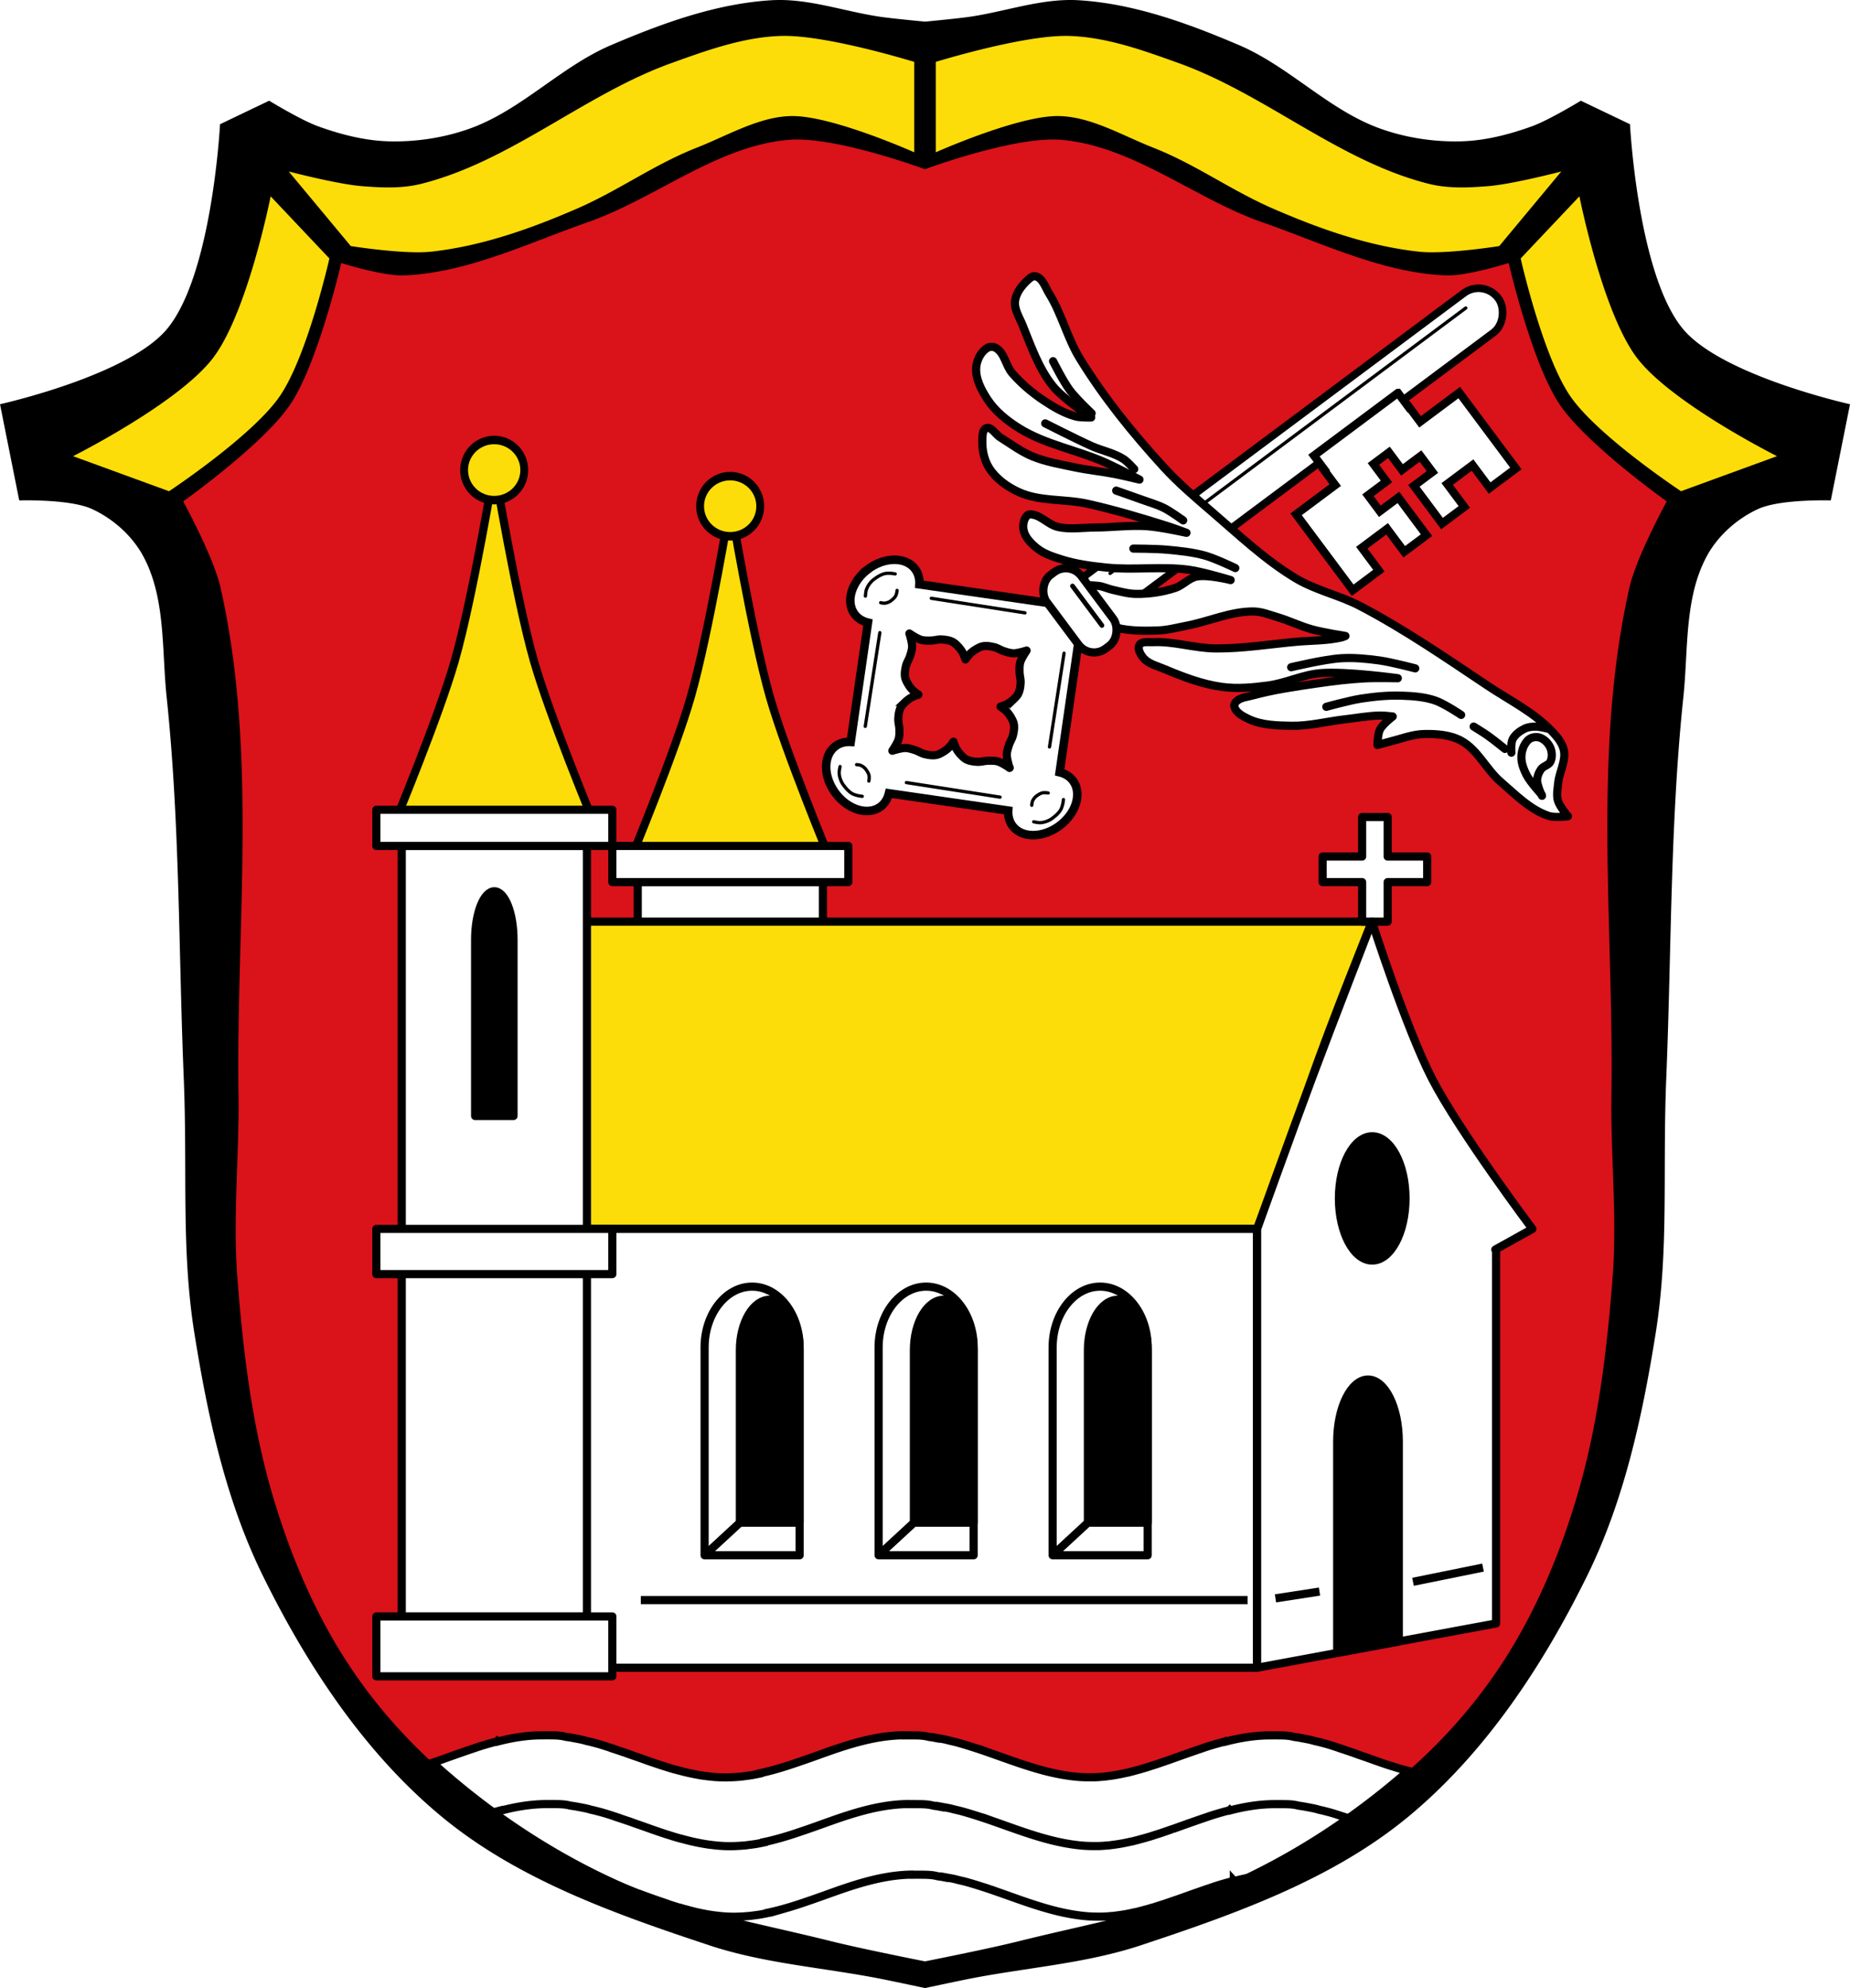 <svg xmlns="http://www.w3.org/2000/svg" viewBox="0 0 1133.75 1217.69" xmlns:xlink="http://www.w3.org/1999/xlink"><defs><filter id="a" color-interpolation-filters="sRGB"><feGaussianBlur stdDeviation=".472"/></filter></defs><g transform="translate(234.31 24.19)"><path d="M242.69-24.19a83.186 83.186 0 0 0-4.375.156c-33.924 2.092-66.927 14.159-98.19 27.5-30.77 13.13-54.925 39.743-86.41 51.06-15.798 5.68-32.968 8.284-49.75 7.844-14.716-.386-29.365-4.178-43.22-9.156-10.654-3.828-30.09-15.719-30.09-15.719l-30.12 14.406s-4.768 92.63-32.719 125.69c-24.09 28.49-102.12 45.813-102.12 45.813l11.781 58.906s30.949-.971 44.531 5.25c12.917 5.917 24.632 16.324 31.406 28.813 13.922 25.666 11.345 57.37 14.406 86.41 8.152 77.33 7.252 155.34 10.469 233.03 2.385 57.6-1.697 105.13 6.563 156.78 8.108 50.706 19.2 102.18 41.875 148.25 27.13 55.13 62.56 108.85 109.97 147.94 46.686 38.491 106.22 59.49 163.66 78.53 34.607 11.473 71.61 13.722 107.34 20.969 8.304 1.684 24.875 5.219 24.875 5.219s16.571-3.535 24.875-5.219c35.731-7.247 72.74-9.496 107.34-20.969 57.43-19.04 116.97-40.04 163.66-78.53 47.41-39.09 82.84-92.81 109.97-147.94 22.676-46.08 33.798-97.54 41.906-148.25 8.259-51.65 4.146-99.19 6.531-156.78 3.217-77.69 2.317-155.7 10.469-233.03 3.061-29.04.484-60.74 14.406-86.41 6.774-12.489 18.52-22.896 31.438-28.813 13.582-6.221 44.5-5.25 44.5-5.25l11.781-58.906s-78.04-17.323-102.12-45.813c-27.951-33.06-32.719-125.69-32.719-125.69l-30.12-14.406s-19.44 11.891-30.09 15.719c-13.854 4.978-28.503 8.77-43.22 9.156-16.783.44-33.952-2.164-49.75-7.844-31.481-11.319-55.61-37.931-86.37-51.06-31.26-13.341-64.26-25.408-98.19-27.5-23.346-1.44-46.2 7.498-69.41 10.469-8.27 1.059-24.875 2.625-24.875 2.625s-16.605-1.566-24.875-2.625c-21.751-2.785-43.17-10.818-65-10.625"/><path d="M245-2.188c-23.266.536-45.909 8.762-67.813 16.625-53.5 19.21-98.46 60.31-153.62 74.03-11.648 2.897-24 2.328-35.969 1.375-15.241-1.214-44.969-9-44.969-9l38.03 45.688s32.835 5.208 49.16 3.438c30.837-3.346 60.794-13.937 89.25-26.28 26.27-11.398 47.37-27.14 74.03-37.594 19.12-7.496 39.696-19.986 60.22-19.16 25.298 1.023 72.66 22.16 72.66 22.16v-55.37s-53.47-16.54-80.969-15.906m172.47 0c-28.13.394-78.31 15.906-78.31 15.906v55.37s47.36-21.13 72.66-22.16c20.523-.83 41.1 11.66 60.22 19.16 26.665 10.452 47.757 26.2 74.03 37.594 28.456 12.344 58.41 22.935 89.25 26.28 16.321 1.771 49.16-3.438 49.16-3.438l38.03-45.688s-29.728 7.786-44.969 9c-11.965.953-24.321 1.522-35.969-1.375-55.16-13.721-100.13-54.826-153.62-74.03-21.904-7.863-44.547-16.09-67.813-16.625a71.249 71.249 0 0 0-2.656 0m-485.94 98.25s-14.07 71.11-35.28 98.97c-21.17 27.797-85.81 60.19-85.81 60.19l58.813 21.469s50.9-33.624 67.813-58.12c16.993-24.619 30.469-84.44 30.469-84.44zm802.06 0-36 38.06s13.476 59.819 30.469 84.44c16.912 24.501 67.813 58.12 67.813 58.12l58.813-21.469s-64.65-32.39-85.81-60.19c-21.21-27.861-35.28-98.97-35.28-98.97" fill="#fcdd09"/><path d="M254.45 61.25a59.924 59.924 0 0 0-5.625.219c-44.2 3.934-81.26 35.909-123.16 50.53-36.734 12.82-73.23 30.781-112.09 32.5-13.15.582-38.75-7.594-38.75-7.594s-14.1 61.04-31.16 86.5c-16.452 24.555-65.719 59.5-65.719 59.5s18.624 33.955 22.844 52.594c22.881 101.07 9.537 207.07 11.06 310.69.55 37.36-3.56 74.838-.688 112.09 3.449 44.726 8.787 89.81 21.438 132.84 10.08 34.29 23.955 67.981 42.906 98.28 16.398 26.22 36.976 50.13 60.19 70.56 31.647 27.854 67.54 51.653 105.87 69.19 41.893 19.16 88.18 26.887 132.87 38.06 19.223 4.807 58.12 12.469 58.12 12.469s38.902-7.662 58.12-12.469c44.69-11.176 90.95-18.903 132.84-38.06 38.34-17.534 74.23-41.33 105.87-69.19 23.21-20.43 43.79-44.35 60.19-70.56 18.952-30.3 32.828-63.993 42.906-98.28 12.65-43.04 18.02-88.12 21.469-132.84 2.873-37.26-1.269-74.73-.719-112.09 1.526-103.62-11.787-209.62 11.09-310.69 4.22-18.639 22.813-52.594 22.813-52.594s-49.27-34.945-65.719-59.5c-17.06-25.457-31.16-86.5-31.16-86.5s-25.599 8.175-38.75 7.594c-38.869-1.719-75.36-19.68-112.09-32.5-41.897-14.622-78.956-46.597-123.16-50.53-28.434-2.531-83.72 18-83.72 18s-48.622-18.05-78.12-18.219" fill="#da121a"/><g stroke="#000"><g fill="#fff"><g stroke-linecap="round" stroke-width="5"><path d="M320.41 1038.66c-14.429 0-28.19 3.603-41.75 8.125-4.522 1.507-8.998 3.142-13.5 4.75a661.312 661.312 0 0 1-13.531 4.688c-1.131.376-2.273.763-3.406 1.125-2.267.726-4.532 1.41-6.813 2.062a169.225 169.225 0 0 1-6.938 1.813c-1.126.269-2.245.51-3.375.75v.187c-.642.135-1.266.283-1.906.406-.345.067-.684.122-1.031.188-.426.078-.823.177-1.25.25-.739.127-1.51.232-2.25.344-.804.122-1.596.208-2.406.312-.366.047-.758.114-1.125.156-.416.048-.77.113-1.188.156-.511.053-1.05.08-1.563.125-.402.035-.818.064-1.219.094-.861.065-1.728.115-2.594.156-1.364.063-2.75.125-4.125.125-1.087 0-2.174-.022-3.25-.063h-.219c-.871-.035-1.729-.098-2.594-.156h-.25c-.586-.041-1.164-.104-1.75-.156-1.19-.108-2.41-.257-3.594-.406-.616-.078-1.199-.132-1.813-.219-.167-.025-.362-.069-.531-.094-1.08-.161-2.174-.34-3.25-.531a124.048 124.048 0 0 1-3.375-.656c-3.157-.653-6.226-1.424-9.344-2.281-.362-.1-.822-.178-1.188-.281-.969-.273-1.94-.556-2.906-.844-1.107-.331-2.175-.684-3.281-1.031-.712-.225-1.412-.425-2.125-.656-.391-.129-.733-.247-1.125-.375-4.404-1.447-8.836-3.036-13.219-4.594-1.33-.473-2.638-.909-3.969-1.375-.057-.02-.134-.043-.188-.062-1.513-.537-2.988-1.098-4.5-1.625-.101-.036-.274-.059-.375-.094a363.533 363.533 0 0 0-6.25-2.094v-.062c-.746-.248-1.441-.478-2.188-.719-1.968-.635-3.96-1.292-5.938-1.875-.956-.284-1.913-.545-2.875-.813h-.094c-.78-.216-1.593-.42-2.375-.625a36.17 36.17 0 0 0-1.438-.344c-.496-.115-1.07-.228-1.563-.344-.157-.037-.28-.119-.438-.156-.034 0-.059-.031-.094-.031-.536-.132-1.077-.27-1.594-.406-.552-.145-1.082-.253-1.656-.375h-.125c-.46-.098-.871-.206-1.344-.281-.442-.077-.853-.171-1.281-.25h-.094c-1-.191-1.99-.399-3-.563-.872-.141-1.752-.25-2.625-.375-4.187-1.037-6.324-.969-14.688-.969-9.433 0-18.57 1.538-27.563 3.875-.034-.037-.092-.089-.125-.125a197.15 197.15 0 0 0-10.781 3.094c-1.347.428-2.658.896-4 1.344a392.551 392.551 0 0 0-4.969 1.688c-2.867.995-5.765 2.01-8.625 3.03-2.217.793-4.406 1.596-6.625 2.375-.036.012-.089.031-.125.031-1.458.508-2.915 1-4.375 1.5 1.639 1.502 3.302 3 4.969 4.469 31.647 27.854 67.54 51.653 105.87 69.19 41.893 19.16 88.15 26.887 132.84 38.06 19.223 4.807 58.12 12.469 58.12 12.469s38.902-7.662 58.12-12.469c44.69-11.176 90.95-18.903 132.84-38.06 38.1-17.424 73.78-41.03 105.28-68.66-.705-.182-1.424-.369-2.125-.563-.362-.1-.76-.178-1.125-.281-.969-.273-1.94-.556-2.906-.844-1.108-.331-2.207-.684-3.313-1.031-.713-.225-1.475-.425-2.188-.656-.391-.129-.733-.247-1.125-.375-4.408-1.449-8.773-3.036-13.156-4.594-1.329-.473-2.669-.909-4-1.375-.056-.02-.165-.042-.219-.062-1.513-.537-2.926-1.098-4.438-1.625-.103-.036-.243-.059-.344-.094a363.262 363.262 0 0 0-6.219-2.094v-.062c-.746-.248-1.504-.478-2.25-.719-1.967-.635-3.898-1.292-5.875-1.875-.956-.284-1.944-.545-2.906-.813h-.063c-.78-.216-1.626-.42-2.406-.625a37.646 37.646 0 0 0-1.469-.344c-.496-.115-1.039-.228-1.531-.344-.157-.037-.279-.119-.438-.156-.035 0-.09-.031-.125-.031-.536-.132-1.045-.27-1.563-.406-.552-.145-1.114-.253-1.688-.375h-.094c-.46-.098-.901-.206-1.375-.281-.443-.077-.885-.171-1.313-.25h-.063c-1-.191-1.99-.399-3-.563-.872-.141-1.721-.25-2.594-.375-4.186-1.037-6.387-.969-14.75-.969-9.431 0-18.539 1.538-27.531 3.875-.034-.037-.061-.089-.094-.125a199.509 199.509 0 0 0-10.844 3.094c-1.348.428-2.627.896-3.969 1.344a393.706 393.706 0 0 0-4.938 1.688c-2.867.995-5.765 2.01-8.625 3.03-2.217.793-4.406 1.596-6.625 2.375a1.024 1.024 0 0 1-.188.031 572.761 572.761 0 0 1-5.531 1.906c-.402.135-.785.272-1.188.406-.093.031-.157.063-.25.094-1.038.346-2.115.668-3.156 1-.459.146-.888.294-1.344.438-.678.212-1.352.45-2.031.656-.826.252-1.703.478-2.531.719-.307.091-.598.193-.906.281-.781.223-1.559.413-2.344.625-.362.098-.759.216-1.125.313-.057.016-.005.015-.063.031-.399.105-.82.21-1.219.313-.972.248-1.963.523-2.938.75-.148.035-.352.026-.5.062-.714.164-1.41.317-2.125.469-.81.174-1.561.344-2.375.5-.346.067-.684.124-1.031.187-.427.078-.979.177-1.406.25-.739.127-1.445.232-2.188.344-.804.122-1.536.208-2.344.313-.366.047-.759.114-1.125.156-.416.048-.802.113-1.219.156-.51.053-1.082.049-1.594.094-.402.035-.785.095-1.188.125-.53.041-1.062.062-1.594.094-.399.02-.82.047-1.219.062-1.044.041-2.073.031-3.125.031-2.089 0-4.218-.044-6.281-.187-3.136-.22-6.226-.625-9.313-1.125-16.05-2.607-31.412-8.624-46.906-14.03-.101-.036-.244-.09-.344-.125a351.529 351.529 0 0 0-6.188-2.094v-.031c-.748-.248-1.567-.478-2.313-.719a243.51 243.51 0 0 0-5.938-1.844c-.955-.284-1.944-.577-2.906-.844-.778-.216-1.53-.42-2.313-.625-.779-.206-1.623-.378-2.406-.562-.369-.087-.756-.194-1.125-.281h-.063c-.545-.133-.972-.267-1.5-.406-.585-.145-1.235-.278-1.844-.406-.903-.187-1.784-.331-2.688-.5h-.063c-.797-.148-1.671-.33-2.469-.469v.156c-.442-.083-.828-.177-1.281-.25-.871-.141-1.721-.25-2.594-.375-4.187-1.037-6.323-.969-14.688-.969v-.031l-.063-.031z"/><path d="M323.19 1080.78c-14.429 0-28.19 3.603-41.75 8.125-4.522 1.507-8.998 3.142-13.5 4.75a661.312 661.312 0 0 1-13.531 4.688c-1.131.376-2.273.763-3.406 1.125-2.267.726-4.532 1.41-6.813 2.062a169.225 169.225 0 0 1-6.938 1.813c-1.126.269-2.245.51-3.375.75v.187c-.642.135-1.266.283-1.906.406-.345.067-.684.122-1.031.188-.426.078-.823.177-1.25.25-.739.127-1.51.232-2.25.344-.804.122-1.596.208-2.406.312-.366.047-.758.114-1.125.156-.416.048-.77.113-1.188.156-.511.053-1.05.08-1.563.125-.402.035-.818.064-1.219.094-.861.065-1.728.115-2.594.156-1.364.063-2.75.125-4.125.125-1.087 0-2.174-.022-3.25-.063h-.219c-.871-.035-1.729-.098-2.594-.156h-.25c-.586-.041-1.164-.104-1.75-.156-1.19-.108-2.41-.257-3.594-.406-.616-.078-1.199-.132-1.813-.219-.167-.025-.362-.069-.531-.094-1.08-.161-2.174-.34-3.25-.531a124.048 124.048 0 0 1-3.375-.656c-3.157-.653-6.226-1.424-9.344-2.281-.362-.1-.822-.178-1.188-.281-.969-.273-1.94-.555-2.906-.844-1.107-.331-2.175-.684-3.281-1.031-.712-.225-1.412-.426-2.125-.656-.391-.129-.733-.247-1.125-.375-4.404-1.447-8.836-3.036-13.219-4.594-1.33-.473-2.638-.909-3.969-1.375-.057-.02-.134-.043-.188-.062-1.513-.537-2.988-1.098-4.5-1.625-.101-.036-.274-.059-.375-.094a363.533 363.533 0 0 0-6.25-2.094v-.062c-.746-.248-1.441-.478-2.188-.719-1.968-.635-3.96-1.292-5.938-1.875-.956-.284-1.913-.545-2.875-.813h-.094c-.78-.216-1.593-.42-2.375-.625a36.17 36.17 0 0 0-1.438-.344c-.496-.115-1.07-.228-1.563-.344-.157-.037-.28-.119-.438-.156-.034 0-.059-.031-.094-.031-.536-.132-1.077-.27-1.594-.406-.552-.145-1.082-.253-1.656-.375h-.125c-.46-.098-.871-.206-1.344-.281-.442-.077-.853-.171-1.281-.25h-.094c-1-.191-1.99-.399-3-.563-.872-.141-1.752-.25-2.625-.375-4.187-1.037-6.324-.969-14.688-.969-9.433 0-18.57 1.538-27.563 3.875-.034-.037-.092-.089-.125-.125-1.663.425-3.319.873-4.969 1.344 23.03 16.799 47.733 31.451 73.53 43.25 41.893 19.16 88.15 26.887 132.84 38.06 19.223 4.807 58.12 12.469 58.12 12.469s38.902-7.662 58.12-12.469c44.69-11.176 90.95-18.903 132.84-38.06 23.915-10.937 46.896-24.318 68.47-39.594-.522-.173-1.039-.36-1.563-.531v-.062c-.746-.248-1.504-.478-2.25-.719-1.967-.635-3.898-1.292-5.875-1.875-.956-.284-1.944-.545-2.906-.813h-.063c-.78-.216-1.626-.42-2.406-.625a37.646 37.646 0 0 0-1.469-.344c-.496-.115-1.039-.228-1.531-.344-.157-.037-.279-.119-.438-.156-.035 0-.09-.031-.125-.031-.536-.132-1.045-.27-1.563-.406-.552-.145-1.114-.253-1.688-.375h-.094c-.46-.098-.901-.206-1.375-.281-.443-.077-.885-.171-1.313-.25h-.063c-1-.191-1.99-.399-3-.563-.872-.141-1.721-.25-2.594-.375-4.186-1.037-6.387-.969-14.75-.969-9.431 0-18.539 1.538-27.531 3.875-.034-.037-.061-.089-.094-.125a199.509 199.509 0 0 0-10.844 3.094c-1.348.428-2.627.896-3.969 1.344a393.706 393.706 0 0 0-4.938 1.688c-2.867.995-5.765 2.01-8.625 3.03-2.217.793-4.406 1.596-6.625 2.375a1.024 1.024 0 0 1-.188.031 572.761 572.761 0 0 1-5.531 1.906c-.402.135-.785.272-1.188.406-.093.031-.157.063-.25.094-1.038.346-2.115.668-3.156 1-.459.146-.888.294-1.344.438-.678.212-1.352.45-2.031.656-.826.252-1.703.478-2.531.719-.307.091-.598.194-.906.281-.781.223-1.559.413-2.344.625-.362.098-.759.216-1.125.313-.057.016-.005.015-.063.031-.399.105-.82.21-1.219.313-.972.248-1.963.523-2.938.75-.148.035-.352.026-.5.062-.714.164-1.41.317-2.125.469-.81.174-1.561.344-2.375.5-.346.067-.684.124-1.031.187-.427.078-.979.177-1.406.25-.739.127-1.445.232-2.188.344-.804.122-1.536.208-2.344.313-.366.047-.759.114-1.125.156-.416.048-.802.113-1.219.156-.51.053-1.082.049-1.594.094-.402.035-.785.095-1.188.125-.53.041-1.062.062-1.594.094-.399.02-.82.047-1.219.062-1.044.041-2.073.031-3.125.031-2.089 0-4.218-.044-6.281-.187-3.136-.22-6.226-.625-9.313-1.125-16.05-2.607-31.412-8.624-46.906-14.03-.101-.036-.244-.09-.344-.125a351.529 351.529 0 0 0-6.188-2.094v-.031c-.748-.248-1.567-.478-2.313-.719a243.51 243.51 0 0 0-5.938-1.844c-.955-.284-1.944-.576-2.906-.844-.778-.216-1.53-.42-2.313-.625-.779-.206-1.623-.378-2.406-.562-.369-.087-.756-.194-1.125-.281h-.063c-.545-.133-.972-.267-1.5-.406-.585-.145-1.235-.278-1.844-.406-.903-.187-1.784-.331-2.688-.5h-.063c-.797-.148-1.671-.33-2.469-.469v.156c-.442-.083-.828-.177-1.281-.25-.871-.141-1.721-.25-2.594-.375-4.187-1.037-6.323-.969-14.688-.969v-.031l-.063-.031z"/><path d="M325.72 1124c-14.429 0-28.19 3.603-41.75 8.125-4.522 1.507-8.998 3.142-13.5 4.75a661.312 661.312 0 0 1-13.531 4.688c-1.131.376-2.273.763-3.406 1.125-2.267.726-4.532 1.41-6.813 2.063a169.225 169.225 0 0 1-6.938 1.813c-1.126.269-2.245.51-3.375.75v.188c-.642.135-1.266.283-1.906.406-.345.067-.684.122-1.031.188-.426.078-.823.177-1.25.25-.739.127-1.51.231-2.25.344-.804.122-1.596.208-2.406.313-.366.047-.758.114-1.125.156-.416.048-.77.113-1.188.156-.511.053-1.05.08-1.563.125-.402.035-.818.064-1.219.094-.861.065-1.728.115-2.594.156-1.364.063-2.75.125-4.125.125-1.087 0-2.174-.022-3.25-.062h-.219c-.871-.035-1.729-.098-2.594-.156h-.25c-.586-.041-1.164-.105-1.75-.156-1.19-.108-2.41-.257-3.594-.406-.616-.078-1.199-.132-1.813-.219-.167-.025-.362-.069-.531-.094-1.08-.161-2.174-.341-3.25-.531a124.048 124.048 0 0 1-3.375-.656c-3.157-.653-6.226-1.424-9.344-2.281-.362-.1-.822-.178-1.188-.281-.874-.246-1.753-.491-2.625-.75 30.29 9.259 61.744 15.317 92.47 23 19.223 4.807 58.12 12.469 58.12 12.469s38.902-7.662 58.12-12.469c44.69-11.176 90.95-18.903 132.84-38.06a449 449 0 0 0 6.594-3.094c-2.739.539-5.476 1.17-8.188 1.875-.034-.037-.061-.089-.094-.125a199.509 199.509 0 0 0-10.844 3.094c-1.348.428-2.627.896-3.969 1.344a393.706 393.706 0 0 0-4.938 1.688c-2.867.995-5.765 2.01-8.625 3.03-2.217.793-4.406 1.596-6.625 2.375a1.024 1.024 0 0 1-.188.031 572.761 572.761 0 0 1-5.531 1.906c-.402.135-.785.272-1.188.406-.093.031-.157.063-.25.094-1.038.346-2.115.668-3.156 1-.459.146-.888.294-1.344.438-.678.212-1.352.45-2.031.656-.826.252-1.703.478-2.531.719-.307.091-.598.194-.906.281-.781.223-1.559.413-2.344.625-.362.098-.759.216-1.125.313-.057.016-.005.015-.063.031-.399.105-.82.21-1.219.312-.972.248-1.963.523-2.938.75-.148.035-.352.027-.5.063-.714.164-1.41.316-2.125.469-.81.174-1.561.344-2.375.5-.346.067-.684.124-1.031.188-.427.078-.979.177-1.406.25-.739.127-1.445.232-2.188.344-.804.122-1.536.208-2.344.312-.366.047-.759.114-1.125.156-.416.048-.802.113-1.219.156-.51.053-1.082.049-1.594.094-.402.035-.785.095-1.188.125-.53.041-1.062.062-1.594.094-.399.02-.82.048-1.219.063-1.044.041-2.073.031-3.125.031-2.089 0-4.218-.044-6.281-.188-3.136-.22-6.226-.625-9.313-1.125-16.05-2.607-31.412-8.624-46.906-14.03-.101-.036-.244-.09-.344-.125a351.529 351.529 0 0 0-6.188-2.094v-.031c-.748-.248-1.567-.478-2.313-.719a243.51 243.51 0 0 0-5.938-1.844c-.955-.284-1.944-.576-2.906-.844-.778-.216-1.53-.42-2.313-.625-.779-.206-1.623-.378-2.406-.563-.369-.087-.756-.194-1.125-.281h-.063c-.545-.133-.972-.267-1.5-.406-.585-.145-1.235-.278-1.844-.406-.903-.187-1.784-.331-2.688-.5h-.063c-.797-.148-1.671-.33-2.469-.469v.156c-.442-.083-.828-.177-1.281-.25-.871-.141-1.721-.25-2.594-.375-4.187-1.037-6.323-.969-14.688-.969v-.031l-.063-.031zm-165.25 12.969c4.848 1.812 9.759 3.494 14.688 5.094-4.404-1.447-8.836-3.036-13.219-4.594-.491-.175-.981-.332-1.469-.5z"/></g><rect ry="14.982" width="317.86" height="30.27" x="-452.99" y="520.94" rx="14.98" transform="matrix(-.802 .598 .598 .801 0 0)" stroke-width="4.656"/><path d="M663.97 164.46 445.98 327.04" stroke-linecap="round" stroke-width="2"/></g><g stroke-width="12.1"><path d="M726.592 475.78s-8.026 1.012-11.748-.208c-11.434-3.75-20.334-13.02-29.464-20.862-8.889-7.634-14.072-19.78-24.412-25.29-6.732-3.588-14.903-4.17-22.53-4.014-7.123.145-13.956 2.89-20.872 4.604-2.591.641-7.722 2.123-7.722 2.123s.085-6.611 1.523-9.465c1.68-3.33 7.825-7.998 7.825-7.998s-5.108-.626-7.673-.587c-7.286.11-14.498 1.502-21.738 2.328-10.881 1.24-21.663 4.132-32.614 3.944-8.818-.156-18.158-.334-26.143-4.078-3.58-1.679-8.065-3.976-8.901-7.841-.243-1.121.57-2.36 1.411-3.139 2.483-2.3 6.287-2.56 9.553-3.447 13.058-3.547 26.518-5.47 39.905-7.431 9.614-1.408 19.28-2.565 28.982-3.104 6.77-.377 20.343-.093 20.343-.093s-31.623-4.405-47.403-3.097c-10.997.912-21.285 6.13-32.227 7.567-9.271 1.218-18.775 2.12-28.039.86-12.281-1.67-24.088-6.22-35.51-11.023-4.535-1.907-9.924-3.16-12.985-7.01-1.662-2.088-3.52-5.448-2.123-7.721 1.453-2.367 5.39-1.523 8.165-1.664 12.83-.65 25.504 3.727 38.35 3.842 16.651.148 33.205-2.607 49.79-4.094 9.213-.824 18.612-.57 27.62-2.675.789-.185 2.274-.864 2.274-.864s-13.627-2.161-20.27-3.974c-7.354-2.008-14.25-5.461-21.564-7.613-4.733-1.393-9.468-3.36-14.403-3.418-14.068-.168-27.46 6.149-41.284 8.762-5.72 1.081-11.409 2.656-17.226 2.86-9.815.344-20.039.399-29.328-2.778-3.838-1.312-7.048-4.061-10.281-6.51-2.384-1.805-5.198-3.393-6.674-5.993-1.065-1.876-1.268-4.193-1.244-6.35.017-1.536-.15-3.467.983-4.503 2.36-2.154 6.325-1.409 9.513-1.187 3.098.214 5.965 1.748 8.997 2.418 4.764 1.054 9.543 2.461 14.42 2.515 8.098.09 16.329-1.108 24.02-3.644 4.738-1.562 8.332-6.05 13.23-6.998 6.83-1.32 20.754 2.175 20.754 2.175s-16.923-5.15-25.653-6.329c-16.72-2.258-33.815.395-50.6-1.346-9.262-.96-18.604-2.194-27.482-5.005-5.337-1.69-10.923-3.49-15.245-7.05-3.488-2.873-7.125-6.543-7.941-10.986-.56-3.055.076-6.959 2.419-8.997.803-.7 2.12-.573 3.17-.396 5.582.939 9.734 6.168 15.237 7.5 7.466 1.809 15.36.434 23.044.408 10.705-.037 21.427-1.553 32.107-.789 8.053.577 23.884 4.038 23.884 4.038s-8.04-2.993-12.128-4.282c-16.03-5.053-32.171-9.859-48.575-13.514-13.828-3.08-28.996-1.243-41.91-7.068-7.141-3.221-14.075-8.169-18.27-14.787-3.17-4.999-4.455-11.334-4.215-17.25.102-2.522.002-6.36 2.387-7.189 3.197-1.112 5.616 3.782 8.489 5.573 6.469 4.035 12.644 8.718 19.681 11.648 8.298 3.453 17.303 4.918 26.095 6.789 8.044 1.71 16.265 2.47 24.338 4.046 5.132 1.001 15.308 3.434 15.308 3.434s-13.601-7.165-20.61-10.31c-17.488-7.84-37.176-11.098-53.41-21.285-7.323-4.594-14.386-10.282-19.127-17.513-3.867-5.897-7.617-12.994-6.878-20.008.473-4.497 3.03-9.436 6.985-11.629 1.45-.805 3.52-.714 4.971.088 5.41 2.998 6.058 10.884 10.121 15.548 5.55 6.37 12.117 11.918 19.143 16.608 6.108 4.079 12.624 7.922 19.713 9.84 3.057.827 9.481.62 9.481.62s-17.27-11.428-23.613-19.401c-8.556-10.758-13.202-24.184-18.33-36.935-1.956-4.862-5.316-9.795-4.708-14.998.563-4.825 3.924-9.185 7.453-12.524 1.37-1.297 3.171-3.013 5.019-2.623 4.397.929 6.025 6.728 8.401 10.544 7.73 12.41 11.102 27.185 18.736 39.654 14.604 23.857 32.396 45.786 51.257 66.444 9.135 10.005 19.508 18.826 29.794 27.646 16.66 14.288 32.768 29.638 51.621 40.876 12.187 7.263 26.544 10.204 39.114 16.776 27.245 14.242 52.662 31.779 78.233 48.84 13.523 9.02 28.625 16.402 39.729 28.272 3.054 3.266 6.194 7.032 7.03 11.424 1.255 6.593-2.868 13.145-3.514 19.825-.349 3.598-1.178 7.366-.192 10.843 1.037 3.657 6.158 9.6 6.158 9.6z" fill="#fff" stroke-linejoin="round" stroke-width="5.001"/><g fill="none"><path d="M691.913 436.824s-.487-5.804.783-8.258c1.534-2.969 4.574-5.114 7.593-6.545 2-.95 4.328-1.147 6.543-1.157 2.52-.013 7.456 1.245 7.456 1.245" stroke-linecap="round" stroke-width="5.001"/><path d="M710.55 462.608s-6.988-7.577-9.33-12.097c-1.644-3.171-3.01-6.671-3.16-10.238-.113-2.701.481-5.527 1.732-7.924.92-1.764 2.246-3.553 4.055-4.383 1.785-.82 4.063-.937 5.89-.214 2.685 1.062 4.996 3.484 6.096 6.153 1.07 2.599 1.227 5.898.01 8.432-1.043 2.173-4.216 2.576-5.648 4.514-1.346 1.822-2.289 4.064-2.498 6.32-.165 1.78.507 3.555 1.02 5.268.498 1.66 1.982 4.808 1.982 4.808z" stroke-linejoin="round" stroke-width="5.001"/><g stroke-linecap="round"><path d="M687.977 434.526s-6.895-5.582-10.515-8.14c-2.8-1.978-8.653-5.564-8.653-5.564M578.5 408.73s14.16-3.926 21.408-5.034c8.21-1.252 16.55-2.079 24.85-1.788 6.835.24 13.826.732 20.31 2.905 5.802 1.944 16.072 8.875 16.072 8.875M556.97 384.486s20.285-4.885 30.644-5.504c7.84-.47 15.744.29 23.522 1.37 7.395 1.027 21.868 4.84 21.868 4.84M460.255 311.82s13.807.04 20.669.683c7.78.73 15.637 1.495 23.163 3.591 6.469 1.802 18.64 7.648 18.64 7.648M449.742 276.317s10.773 3.739 16.128 5.696c4.443 1.621 9.052 2.876 13.276 5.007 4.126 2.08 11.64 7.524 11.64 7.524M411.051 197.041s6.129 12.224 10.188 17.682c3.894 5.235 13.43 14.237 13.43 14.237M406.245 235.138s18.777 9.565 28.392 13.866c6.436 2.879 13.65 4.177 19.587 7.982 2.528 1.621 6.57 6.162 6.57 6.162" stroke-width="5.001"/></g></g></g><g fill="#fff"><path stroke-linejoin="round" stroke-linecap="round" stroke-width="5" d="M156.52 516.09H270v234.57H156.52z"/><path d="M297.67 324.4c10.236-7.634 23.16-7.657 28.839-.045 1.994 2.672 2.823 5.926 2.629 9.359l100.5 14.517-14.562 100.59c3.319.799 6.194 2.523 8.175 5.179 5.68 7.612 1.955 19.964-8.28 27.595-10.236 7.634-23.11 7.664-28.787.051-1.991-2.668-2.819-5.932-2.629-9.359l-73.08-10.58c-.8 3.318-2.476 6.2-5.131 8.181-7.614 5.678-19.995 1.976-27.63-8.258-7.635-10.233-7.638-23.13-.023-28.8 2.666-1.988 5.909-2.795 9.333-2.607l10.583-73.06c-3.314-.8-6.175-2.498-8.155-5.15-5.68-7.612-2-19.969 8.232-27.603z" stroke-width="5.218"/><g stroke-width="5"><path d="m622.42 216.46 6.407 8.587.224-.167 6.929 9.286 24-17.903 34.688 46.49-16.06 11.977-10.498-14.07-15.528 11.578 10.498 14.07-13.654 10.182-17.239-23.1 11.359-8.471-7.305-9.79-11.359 8.471-7.994-10.713-9.512 7.094 7.994 10.713-11.359 8.471 7.305 9.79 11.359-8.471 17.239 23.1-13.654 10.182-10.498-14.07-15.528 11.578 10.498 14.07-16.06 11.977-34.688-46.49 24-17.903-6.929-9.286.28-.209-6.407-8.587 51.48-38.39z" stroke-linecap="round"/><rect ry="11.866" width="26.503" height="56.39" x="-146.6" y="507.88" rx="11.864" transform="matrix(-.802 .598 .598 .801 0 0)"/></g></g><path d="m327.43 366.62 6.503 1.245 4.943-.378 8.292.607 4.906 3.307 3.93 3.862 1.527 3.214 2.968-3.258 3.97-1.916 4.501-2.138 7.03 1.721 4.742 1.687 4.8 1.297 6.087-.012-1.191 6.809.43 6.645.659 4.384-1.133 6.417-3.39 4.095-6.794 3.5.438 3.156 3.622 3.22 2.586 4.166.041 5.891-1.776 6.724-1.858 5.913.624 7.372-4.16-.206-5.245-1.662-7.26-.158-5.418.209-5.386-1.382s-2.169-3.607-2.67-4.277l-3.756-5.03-3.722 2.95-5.535 2.387-6.731.317-8.847-2.284-5.554-.908-5.585-.014 1.885-5.411-.058-9.883.995-6.837 3.084-4.738 4.617-3.617 3.355-1.806-4.929-5.205-2.993-8.913 2.62-9.09 2.182-12.25z" fill="#da121a"/><g stroke-linecap="round"><g fill="none" stroke-width="5"><path d="M323 363.83s4.515 3.088 7.096 3.852c1.916.567 3.979.489 5.977.467 2.192-.025 4.354-.772 6.543-.66 2.26.116 4.607.398 6.651 1.37 1.4.666 2.53 1.821 3.602 2.941a18.516 18.516 0 0 1 2.698 3.616c.768 1.346 1.794 4.29 1.794 4.29M323 363.83s1.675 5.207 1.672 7.898c-.002 1.998-.664 3.952-1.256 5.86-.648 2.093-1.981 3.952-2.497 6.083-.533 2.199-.931 4.528-.581 6.764.239 1.531 1.025 2.943 1.794 4.29a18.536 18.536 0 0 0 2.698 3.616c1.072 1.119 3.602 2.941 3.602 2.941M394.82 374.28s-3.089 4.514-3.853 7.094c-.567 1.916-.489 3.978-.467 5.975.025 2.192.773 4.353.66 6.542-.117 2.26-.398 4.606-1.371 6.649-.666 1.399-1.822 2.529-2.942 3.601a18.501 18.501 0 0 1-3.616 2.697c-1.346.768-4.291 1.793-4.291 1.793M394.82 374.28s-5.208 1.675-7.9 1.671c-1.998-.002-3.953-.664-5.862-1.255-2.094-.648-3.953-1.981-6.084-2.496-2.2-.533-4.53-.931-6.766-.581-1.532.239-2.944 1.025-4.291 1.793a18.531 18.531 0 0 0-3.616 2.697c-1.12 1.072-2.942 3.601-2.942 3.601M384.37 446.08s-4.515-3.088-7.096-3.852c-1.916-.567-3.979-.489-5.977-.467-2.192.025-4.354.772-6.543.66-2.26-.116-4.607-.398-6.651-1.37-1.4-.666-2.53-1.821-3.602-2.941a18.516 18.516 0 0 1-2.698-3.616c-.768-1.346-1.794-4.29-1.794-4.29"/><path d="M384.37 446.08s-1.675-5.207-1.671-7.898c.002-1.998.664-3.952 1.256-5.86.648-2.093 1.981-3.952 2.497-6.083.533-2.199.931-4.528.581-6.764-.239-1.531-1.025-2.943-1.794-4.29a18.5 18.5 0 0 0-2.698-3.615c-1.072-1.119-3.602-2.941-3.602-2.941M312.55 435.63s3.089-4.514 3.853-7.094c.567-1.916.489-3.978.467-5.975-.025-2.192-.773-4.353-.66-6.542.117-2.26.398-4.606 1.371-6.649.666-1.399 1.822-2.529 2.942-3.601a18.501 18.501 0 0 1 3.616-2.697c1.346-.768 4.291-1.793 4.291-1.793M312.55 435.63s5.208-1.675 7.9-1.671c1.998.002 3.953.664 5.862 1.255 2.094.648 3.953 1.981 6.084 2.496 2.2.533 4.53.931 6.766.581 1.531-.239 2.944-1.025 4.291-1.793a18.531 18.531 0 0 0 3.616-2.697c1.12-1.072 2.942-3.601 2.942-3.601"/></g><g fill="#fff"><path d="M425.56 379.21v26.974" transform="matrix(-.895 .668 .668 .895 550.53 -288.92)" filter="url(#a)" stroke-width="2.599"/><g stroke-width="2"><path d="m417.78 375.92-8.92 57.38M304.88 363.32l-8.92 57.38M336.43 342.27l57.4 8.918M321.15 455.14l57.4 8.918M280.52 445.33s-.538 2.415-.545 3.643c-.006 1.02.151 2.046.415 3.03.313 1.173.794 2.306 1.373 3.372.411.756.943 1.443 1.477 2.119.693.877 1.415 1.74 2.234 2.501.768.715 1.57 1.421 2.491 1.923 1.041.568 2.204.898 3.352 1.192.92.236 2.812.455 2.812.455M290.64 444.14s1.363.096 2.01.285c.541.157 1.06.402 1.54.697a8.596 8.596 0 0 1 1.569 1.257c.336.337.615.726.889 1.115.355.505.699 1.022.973 1.576.257.519.506 1.054.626 1.62.137.64.129 1.308.104 1.962-.02.524-.202 1.56-.202 1.56M399.18 479.15s2.416.538 3.644.545c1.02.006 2.047-.151 3.03-.415 1.173-.313 2.306-.793 3.373-1.373.756-.411 1.443-.942 2.119-1.476.877-.693 1.74-1.415 2.502-2.233.715-.767 1.421-1.569 1.924-2.49.568-1.041.898-2.203 1.193-3.351.236-.92.455-2.811.455-2.811M397.99 469.04s.097-1.363.285-2.01a6.358 6.358 0 0 1 .697-1.54 8.56 8.56 0 0 1 1.258-1.569c.336-.335.726-.615 1.115-.889.505-.355 1.023-.699 1.576-.973.519-.257 1.054-.505 1.621-.626.64-.137 1.308-.129 1.962-.104.524.02 1.561.201 1.561.201M296.04 340.93s.173-2.468.515-3.648c.284-.98.729-1.918 1.262-2.788.635-1.035 1.418-1.984 2.277-2.841.609-.608 1.315-1.114 2.02-1.609.914-.643 1.852-1.264 2.853-1.761.94-.467 1.91-.914 2.935-1.134 1.16-.248 2.368-.233 3.554-.188.949.036 2.825.365 2.825.365M305.4 344.96s1.334.297 2.01.301a6.413 6.413 0 0 0 1.675-.229 8.543 8.543 0 0 0 1.863-.758c.418-.227.797-.521 1.17-.816.484-.383.961-.781 1.381-1.233.395-.424.785-.867 1.062-1.375.314-.575.496-1.217.659-1.851.131-.508.252-1.553.252-1.553"/></g></g><g stroke-linejoin="round" stroke-width="5"><path d="M110.14 540.31v188.22h425.97s22.928-61.14 33.5-92.03c10.902-31.854 36.844-96.19 36.844-96.19z" fill="#fcdd09"/><g fill="#fff"><path d="M109.33 728.52h426.76V997.3H109.33z"/><path d="M11.896 756.2h113.48v209.66H11.896zM-3.673 965.87h144.62v36.673H-3.673zM-3.673 728.52h144.62v27.679H-3.673zM11.896 493.95h113.48v234.57H11.896z"/></g><path d="M68.64 521.72c-6.497 0-11.781 13.267-11.781 29.656v107.97H80.39v-107.97c0-16.39-5.253-29.656-11.75-29.656z"/></g></g><g stroke-width="5"><path d="M68.65 262.16s-13.154 79.6-24.22 118.31c-9.667 33.821-36.688 98.94-36.688 98.94l34.31 2.188-.406 3.375 26.969-1.719 27 1.719-.406-3.375 34.31-2.188s-26.989-65.12-36.656-98.94c-11.06-38.709-24.22-118.31-24.22-118.31z" fill="#fcdd09"/><path fill="#fff" stroke-linejoin="round" stroke-linecap="round" d="M-3.673 471.81h144.62v22.14H-3.673z"/></g></g><path d="M-1119.59 261.45c0 11.847-10.378 21.451-23.18 21.451s-23.18-9.604-23.18-21.451c0-11.847 10.378-21.451 23.18-21.451s23.18 9.604 23.18 21.451z" transform="matrix(.795 0 0 .859 977.05 39.14)" fill="#fcdd09" stroke="#000" stroke-linejoin="round" stroke-linecap="round" stroke-width="6.05" id="b"/><g stroke="#000" stroke-width="5"><path d="M213.27 284.3s-13.154 79.6-24.22 118.31c-9.667 33.821-36.688 98.94-36.688 98.94l34.31 2.188-.406 3.375 26.969-1.719 27 1.719-.406-3.375 34.31-2.188s-26.989-65.12-36.656-98.94c-11.06-38.709-24.22-118.31-24.22-118.31z" fill="#fcdd09"/><path fill="#fff" stroke-linejoin="round" stroke-linecap="round" d="M140.95 493.95h144.62v22.14H140.95z"/></g><use transform="translate(144.62 22.14)" xlink:href="#b"/><g stroke="#000" stroke-width="5"><g fill="#fff"><path d="M158.4 955.86h371.88"/><path d="M226.61 763.87c-16.08 0-29.12 16.689-29.12 37.25V928.4h58.25V801.12c0-20.561-13.04-37.25-29.12-37.25z" stroke-linejoin="round" stroke-linecap="round"/></g><path d="M237.43 771.9c-10.11 0-18.31 13.849-18.31 30.912v105.63h36.62v-105.63c0-17.06-8.2-30.912-18.31-30.912z" stroke-linejoin="round" stroke-linecap="round"/><g fill="#fff"><path d="m219.12 908.44-21.63 19.966"/><path d="M333.25 763.87c-16.08 0-29.12 16.689-29.12 37.25V928.4h58.25V801.12c0-20.561-13.04-37.25-29.12-37.25z" stroke-linejoin="round" stroke-linecap="round"/></g><path d="M344.07 771.9c-10.11 0-18.31 13.849-18.31 30.912v105.63h36.62v-105.63c0-17.06-8.2-30.912-18.31-30.912z" stroke-linejoin="round" stroke-linecap="round"/><g fill="#fff"><path d="m325.76 908.44-21.63 19.966"/><path d="M439.9 763.87c-16.08 0-29.12 16.689-29.12 37.25V928.4h58.25V801.12c0-20.561-13.04-37.25-29.12-37.25z" stroke-linejoin="round" stroke-linecap="round"/></g><path d="M450.71 771.9c-10.11 0-18.31 13.849-18.31 30.912v105.63h36.62v-105.63c0-17.06-8.2-30.912-18.31-30.912z" stroke-linejoin="round" stroke-linecap="round"/><g fill="#fff"><path d="m432.4 908.44-21.63 19.966"/><g stroke-linejoin="round"><path d="M600.45 476.22v24.22h-24.22v15.656h24.22v24.22h15.656v-24.22h24.22V500.44h-24.22v-24.22H600.45z" stroke-linecap="round"/><path d="m704.8 728.53-22.728 12.643h.489v228.99l-146.46 27.14v-268.78s22.09-61.44 33.513-92.03c12.02-32.16 36.844-96.19 36.844-96.19s21.07 65.69 36.844 96.19c16.954 32.77 61.5 92.03 61.5 92.03z"/></g></g><g stroke-linejoin="round" stroke-linecap="round"><path d="M627.05 709.84c0 21.02-9.139 38.06-20.413 38.06-11.274 0-20.413-17.04-20.413-38.06 0-21.02 9.139-38.06 20.413-38.06 11.274 0 20.413 17.04 20.413 38.06zM604.08 820.78c-10.414 0-18.906 17.01-18.906 38v129.44l37.75-7V858.78c0-20.993-8.43-38-18.844-38z"/></g><g fill="none"><path d="m547.35 954.8 26.986-4.152M631.63 944.66l42.901-8.705"/></g></g></g></svg>